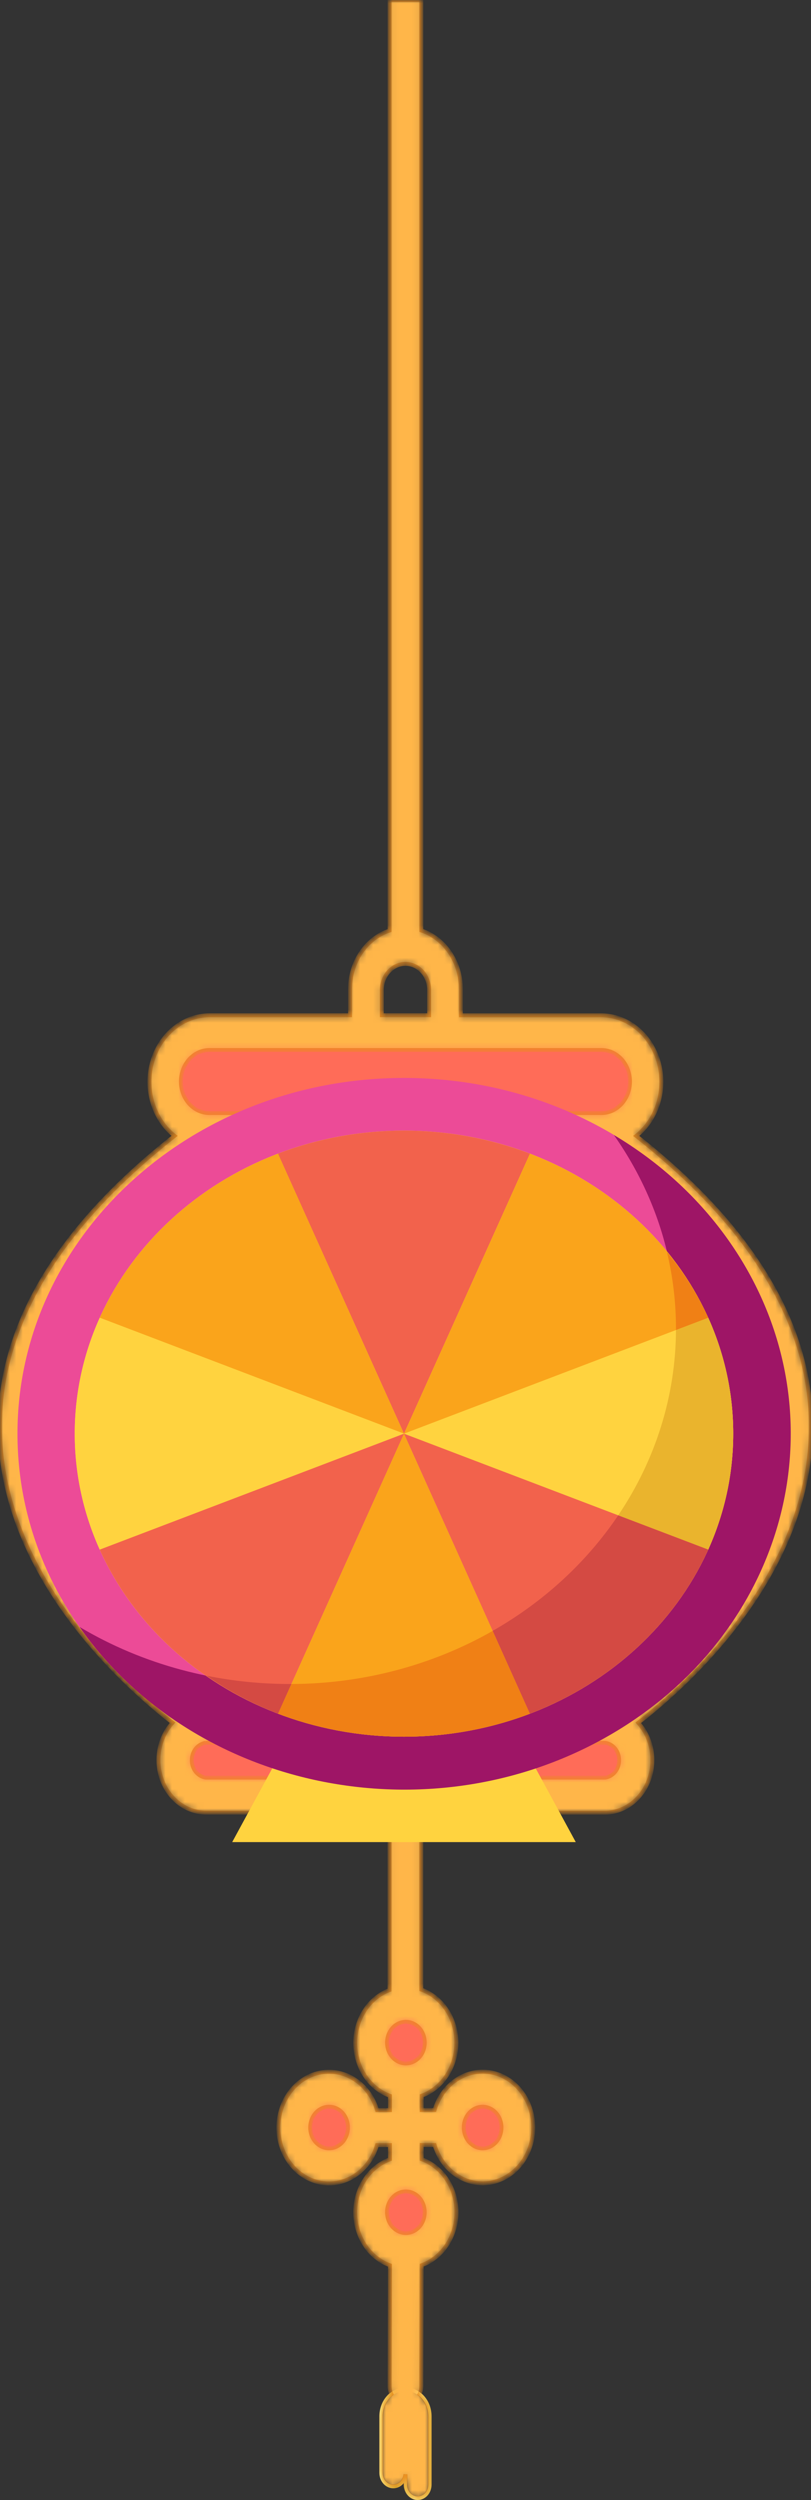 <svg width="125" height="385" viewBox="0 0 125 385" fill="none" xmlns="http://www.w3.org/2000/svg">
<rect x="0" y="0" width="125" height="385" fill="#333333" stroke="none"/>
<g clip-path="url(#clip0)">
<path d="M31.726 276.451H93.274C95.966 276.451 98.147 274.045 98.147 271.077V271.071C98.147 268.103 95.966 265.697 93.274 265.697H31.726C29.034 265.697 26.852 268.103 26.852 271.071V271.077C26.852 274.045 29.034 276.451 31.726 276.451Z" fill="#FF6C58"/>
<path d="M32.303 174.128H92.697C96.475 174.128 99.537 170.751 99.537 166.585C99.537 162.419 96.475 159.042 92.697 159.042H32.303C28.525 159.042 25.463 162.419 25.463 166.585C25.463 170.751 28.525 174.128 32.303 174.128Z" fill="#FF6C58"/>
<path d="M62.566 320.495C65.522 320.495 67.919 317.852 67.919 314.592C67.919 311.332 65.522 308.69 62.566 308.69C59.61 308.69 57.213 311.332 57.213 314.592C57.213 317.852 59.61 320.495 62.566 320.495Z" fill="#FF6C58"/>
<path d="M62.566 346.588C65.522 346.588 67.919 343.946 67.919 340.686C67.919 337.426 65.522 334.783 62.566 334.783C59.61 334.783 57.213 337.426 57.213 340.686C57.213 343.946 59.61 346.588 62.566 346.588Z" fill="#FF6C58"/>
<path d="M50.735 333.542C53.691 333.542 56.088 330.899 56.088 327.639C56.088 324.379 53.691 321.736 50.735 321.736C47.779 321.736 45.382 324.379 45.382 327.639C45.382 330.899 47.779 333.542 50.735 333.542Z" fill="#FF6C58"/>
<path d="M74.397 333.542C77.353 333.542 79.75 330.899 79.75 327.639C79.75 324.379 77.353 321.736 74.397 321.736C71.441 321.736 69.044 324.379 69.044 327.639C69.044 330.899 71.441 333.542 74.397 333.542Z" fill="#FF6C58"/>
<path d="M62.253 382.653V382.362C62.053 382.624 61.804 382.835 61.523 382.98C61.241 383.124 60.934 383.199 60.624 383.198C60.056 383.198 59.513 382.949 59.112 382.507C58.711 382.065 58.485 381.465 58.485 380.84V372.094C58.485 370.92 58.908 369.795 59.66 368.965C60.413 368.135 61.434 367.669 62.498 367.669C63.562 367.669 64.582 368.135 65.335 368.965C66.087 369.795 66.51 370.92 66.51 372.094V382.647C66.51 383.27 66.285 383.867 65.886 384.307C65.487 384.747 64.946 384.995 64.381 384.995C63.817 384.995 63.276 384.747 62.876 384.307C62.477 383.867 62.253 383.27 62.253 382.647V382.653ZM58.975 372.099V380.845C58.979 381.307 59.143 381.75 59.434 382.083C59.724 382.417 60.119 382.615 60.538 382.637C60.956 382.66 61.367 382.506 61.686 382.206C62.005 381.906 62.208 381.483 62.253 381.023H62.742V382.642C62.742 383.121 62.915 383.581 63.222 383.92C63.53 384.259 63.947 384.45 64.381 384.45C64.816 384.45 65.233 384.259 65.54 383.92C65.848 383.581 66.02 383.121 66.02 382.642V372.094C66.02 371.063 65.649 370.075 64.989 369.347C64.328 368.618 63.432 368.209 62.498 368.209C61.563 368.209 60.667 368.618 60.007 369.347C59.346 370.075 58.975 371.063 58.975 372.094V372.099Z" fill="url(#paint0_linear)"/>
<mask id="path-8-inside-1" fill="white">
<path d="M-0.005 220.514C0.459 242.55 18.588 259.055 26.598 265.298C25.567 266.423 24.861 267.86 24.57 269.427C24.28 270.994 24.416 272.621 24.963 274.102C25.511 275.584 26.443 276.853 27.644 277.75C28.845 278.648 30.26 279.132 31.711 279.143H60.036V306.472C58.49 307.051 57.148 308.152 56.2 309.618C55.252 311.084 54.746 312.841 54.753 314.642C54.76 316.442 55.28 318.195 56.239 319.652C57.199 321.109 58.549 322.197 60.099 322.761V324.952H58.113C57.531 323.011 56.342 321.362 54.758 320.3C53.174 319.238 51.298 318.834 49.468 319.158C47.638 319.483 45.972 320.516 44.77 322.072C43.568 323.628 42.908 325.606 42.908 327.65C42.908 329.694 43.568 331.671 44.77 333.227C45.972 334.784 47.638 335.817 49.468 336.141C51.298 336.466 53.174 336.061 54.758 335C56.342 333.938 57.531 332.289 58.113 330.348H60.099V332.538C58.542 333.104 57.187 334.197 56.226 335.662C55.265 337.127 54.748 338.889 54.748 340.696C54.748 342.504 55.265 344.266 56.226 345.731C57.187 347.196 58.542 348.289 60.099 348.855L60.046 367.443C60.047 367.876 60.145 368.301 60.329 368.684C59.834 369.066 59.429 369.575 59.15 370.167C58.87 370.758 58.724 371.416 58.724 372.083V380.829C58.726 381.363 58.913 381.875 59.247 382.261C59.581 382.647 60.037 382.876 60.52 382.903C61.003 382.929 61.477 382.75 61.844 382.402C62.211 382.055 62.443 381.565 62.492 381.034V382.653C62.492 383.204 62.691 383.732 63.044 384.122C63.397 384.511 63.876 384.73 64.376 384.73C64.876 384.73 65.355 384.511 65.708 384.122C66.061 383.732 66.26 383.204 66.26 382.653V372.094C66.26 371.427 66.114 370.769 65.834 370.177C65.555 369.586 65.15 369.077 64.655 368.694C64.837 368.317 64.934 367.897 64.939 367.47L64.997 348.844C66.556 348.279 67.913 347.186 68.876 345.721C69.838 344.255 70.356 342.492 70.356 340.683C70.356 338.874 69.838 337.111 68.876 335.645C67.913 334.18 66.556 333.087 64.997 332.522V330.331H66.984C67.565 332.272 68.755 333.922 70.339 334.983C71.923 336.045 73.798 336.45 75.629 336.125C77.459 335.8 79.124 334.767 80.326 333.211C81.529 331.655 82.189 329.678 82.189 327.634C82.189 325.589 81.529 323.612 80.326 322.056C79.124 320.5 77.459 319.467 75.629 319.142C73.798 318.817 71.923 319.222 70.339 320.284C68.755 321.346 67.565 322.995 66.984 324.936H64.997V322.745C66.559 322.176 67.917 321.076 68.877 319.604C69.837 318.131 70.35 316.362 70.344 314.548C70.336 312.734 69.809 310.97 68.838 309.507C67.866 308.043 66.499 306.957 64.934 306.402V279.154H93.259C94.709 279.143 96.124 278.658 97.325 277.761C98.526 276.864 99.459 275.595 100.006 274.113C100.553 272.632 100.69 271.005 100.399 269.438C100.108 267.871 99.403 266.434 98.372 265.309C106.406 259.055 124.515 242.55 124.975 220.525C125.313 204.538 116.256 189.23 98.064 174.932C99.659 173.668 100.85 171.88 101.466 169.824C102.082 167.768 102.093 165.549 101.495 163.486C100.897 161.423 99.722 159.622 98.139 158.341C96.556 157.06 94.645 156.365 92.682 156.355H71.035V152.319C71.033 150.292 70.438 148.321 69.34 146.696C68.242 145.071 66.699 143.879 64.939 143.297V0H60.046V143.303C58.285 143.885 56.742 145.076 55.644 146.701C54.546 148.326 53.952 150.298 53.949 152.324V156.349H32.288C30.324 156.359 28.414 157.055 26.83 158.336C25.247 159.617 24.072 161.418 23.475 163.481C22.877 165.544 22.887 167.762 23.503 169.819C24.12 171.875 25.311 173.663 26.906 174.926C8.719 189.203 -0.333 204.527 -0.005 220.514ZM71.48 327.639C71.48 327.005 71.651 326.386 71.97 325.858C72.29 325.331 72.743 324.921 73.275 324.678C73.806 324.435 74.39 324.372 74.954 324.496C75.518 324.619 76.035 324.925 76.442 325.373C76.849 325.821 77.125 326.392 77.237 327.014C77.35 327.635 77.292 328.28 77.072 328.866C76.852 329.451 76.48 329.952 76.002 330.304C75.524 330.656 74.962 330.844 74.387 330.844C73.617 330.843 72.879 330.504 72.335 329.903C71.791 329.303 71.485 328.488 71.485 327.639H71.48ZM59.649 340.686C59.649 340.052 59.82 339.432 60.139 338.905C60.459 338.378 60.912 337.967 61.444 337.725C61.975 337.482 62.559 337.419 63.123 337.542C63.687 337.666 64.204 337.971 64.611 338.419C65.017 338.868 65.294 339.439 65.406 340.06C65.518 340.682 65.461 341.327 65.241 341.912C65.021 342.498 64.648 342.998 64.17 343.351C63.693 343.703 63.13 343.891 62.556 343.891C61.786 343.889 61.048 343.551 60.504 342.95C59.96 342.349 59.654 341.535 59.654 340.686H59.649ZM53.626 327.639C53.626 328.273 53.456 328.893 53.136 329.42C52.817 329.947 52.363 330.357 51.832 330.6C51.301 330.843 50.717 330.906 50.153 330.782C49.589 330.659 49.071 330.354 48.665 329.905C48.258 329.457 47.981 328.886 47.869 328.264C47.757 327.643 47.815 326.998 48.035 326.413C48.255 325.827 48.627 325.326 49.105 324.974C49.583 324.622 50.145 324.434 50.72 324.434C51.102 324.433 51.48 324.516 51.833 324.676C52.187 324.837 52.508 325.073 52.778 325.371C53.048 325.669 53.263 326.022 53.409 326.411C53.556 326.8 53.631 327.218 53.631 327.639H53.626ZM59.654 314.565C59.654 313.932 59.825 313.312 60.144 312.785C60.463 312.258 60.917 311.847 61.448 311.604C61.979 311.362 62.564 311.298 63.128 311.422C63.691 311.546 64.209 311.851 64.616 312.299C65.022 312.747 65.299 313.318 65.411 313.94C65.523 314.562 65.466 315.206 65.246 315.792C65.026 316.378 64.653 316.878 64.175 317.23C63.697 317.582 63.135 317.77 62.561 317.77C62.179 317.77 61.801 317.688 61.448 317.526C61.096 317.365 60.775 317.129 60.505 316.832C60.236 316.534 60.022 316.181 59.875 315.792C59.729 315.403 59.654 314.986 59.654 314.565ZM4.888 220.374C4.579 205.396 14.047 190.746 33.027 176.831H45.812C39.686 185.07 28.241 203.496 28.985 225.144C29.474 238.967 34.857 251.674 45.029 263.005H32.288C28.408 260.28 5.377 243.143 4.888 220.374ZM31.715 268.395H93.269C93.863 268.473 94.411 268.789 94.809 269.282C95.207 269.776 95.426 270.414 95.426 271.074C95.426 271.734 95.207 272.372 94.809 272.865C94.411 273.359 93.863 273.675 93.269 273.753H31.72C31.126 273.675 30.578 273.359 30.18 272.865C29.782 272.372 29.563 271.734 29.563 271.074C29.563 270.414 29.782 269.776 30.18 269.282C30.578 268.789 31.126 268.473 31.72 268.395H31.715ZM120.087 220.374C119.598 243.181 96.576 260.269 92.686 262.999H79.965C90.142 251.669 95.534 238.962 96.009 225.138C96.752 203.491 85.308 185.076 79.182 176.82H91.962C110.942 190.752 120.41 205.401 120.092 220.39L120.087 220.374ZM92.686 171.414H32.288C31.12 171.414 30 170.902 29.174 169.992C28.348 169.081 27.884 167.846 27.884 166.558C27.884 165.27 28.348 164.035 29.174 163.124C30 162.213 31.12 161.702 32.288 161.702H92.691C93.859 161.702 94.979 162.213 95.805 163.124C96.631 164.035 97.095 165.27 97.095 166.558C97.095 167.846 96.631 169.081 95.805 169.992C94.979 170.902 93.859 171.414 92.691 171.414H92.686ZM33.878 224.998C33.051 201.327 48.816 181.04 52.305 176.853H60.05V263.005H52.173C40.518 251.706 34.363 238.919 33.878 224.998ZM72.821 263.026H64.944V176.826H72.689C76.178 181.013 91.943 201.3 91.116 224.971C90.626 238.919 84.471 251.706 72.821 263.005V263.026ZM66.142 156.344H58.847V152.319C58.882 151.277 59.281 150.291 59.961 149.568C60.642 148.845 61.55 148.441 62.495 148.441C63.44 148.441 64.348 148.845 65.028 149.568C65.708 150.291 66.108 151.277 66.142 152.319V156.344Z"/>
</mask>
<path d="M-0.005 220.514C0.459 242.55 18.588 259.055 26.598 265.298C25.567 266.423 24.861 267.86 24.57 269.427C24.28 270.994 24.416 272.621 24.963 274.102C25.511 275.584 26.443 276.853 27.644 277.75C28.845 278.648 30.26 279.132 31.711 279.143H60.036V306.472C58.49 307.051 57.148 308.152 56.2 309.618C55.252 311.084 54.746 312.841 54.753 314.642C54.76 316.442 55.28 318.195 56.239 319.652C57.199 321.109 58.549 322.197 60.099 322.761V324.952H58.113C57.531 323.011 56.342 321.362 54.758 320.3C53.174 319.238 51.298 318.834 49.468 319.158C47.638 319.483 45.972 320.516 44.77 322.072C43.568 323.628 42.908 325.606 42.908 327.65C42.908 329.694 43.568 331.671 44.77 333.227C45.972 334.784 47.638 335.817 49.468 336.141C51.298 336.466 53.174 336.061 54.758 335C56.342 333.938 57.531 332.289 58.113 330.348H60.099V332.538C58.542 333.104 57.187 334.197 56.226 335.662C55.265 337.127 54.748 338.889 54.748 340.696C54.748 342.504 55.265 344.266 56.226 345.731C57.187 347.196 58.542 348.289 60.099 348.855L60.046 367.443C60.047 367.876 60.145 368.301 60.329 368.684C59.834 369.066 59.429 369.575 59.15 370.167C58.87 370.758 58.724 371.416 58.724 372.083V380.829C58.726 381.363 58.913 381.875 59.247 382.261C59.581 382.647 60.037 382.876 60.52 382.903C61.003 382.929 61.477 382.75 61.844 382.402C62.211 382.055 62.443 381.565 62.492 381.034V382.653C62.492 383.204 62.691 383.732 63.044 384.122C63.397 384.511 63.876 384.73 64.376 384.73C64.876 384.73 65.355 384.511 65.708 384.122C66.061 383.732 66.26 383.204 66.26 382.653V372.094C66.26 371.427 66.114 370.769 65.834 370.177C65.555 369.586 65.15 369.077 64.655 368.694C64.837 368.317 64.934 367.897 64.939 367.47L64.997 348.844C66.556 348.279 67.913 347.186 68.876 345.721C69.838 344.255 70.356 342.492 70.356 340.683C70.356 338.874 69.838 337.111 68.876 335.645C67.913 334.18 66.556 333.087 64.997 332.522V330.331H66.984C67.565 332.272 68.755 333.922 70.339 334.983C71.923 336.045 73.798 336.45 75.629 336.125C77.459 335.8 79.124 334.767 80.326 333.211C81.529 331.655 82.189 329.678 82.189 327.634C82.189 325.589 81.529 323.612 80.326 322.056C79.124 320.5 77.459 319.467 75.629 319.142C73.798 318.817 71.923 319.222 70.339 320.284C68.755 321.346 67.565 322.995 66.984 324.936H64.997V322.745C66.559 322.176 67.917 321.076 68.877 319.604C69.837 318.131 70.35 316.362 70.344 314.548C70.336 312.734 69.809 310.97 68.838 309.507C67.866 308.043 66.499 306.957 64.934 306.402V279.154H93.259C94.709 279.143 96.124 278.658 97.325 277.761C98.526 276.864 99.459 275.595 100.006 274.113C100.553 272.632 100.69 271.005 100.399 269.438C100.108 267.871 99.403 266.434 98.372 265.309C106.406 259.055 124.515 242.55 124.975 220.525C125.313 204.538 116.256 189.23 98.064 174.932C99.659 173.668 100.85 171.88 101.466 169.824C102.082 167.768 102.093 165.549 101.495 163.486C100.897 161.423 99.722 159.622 98.139 158.341C96.556 157.06 94.645 156.365 92.682 156.355H71.035V152.319C71.033 150.292 70.438 148.321 69.34 146.696C68.242 145.071 66.699 143.879 64.939 143.297V0H60.046V143.303C58.285 143.885 56.742 145.076 55.644 146.701C54.546 148.326 53.952 150.298 53.949 152.324V156.349H32.288C30.324 156.359 28.414 157.055 26.83 158.336C25.247 159.617 24.072 161.418 23.475 163.481C22.877 165.544 22.887 167.762 23.503 169.819C24.12 171.875 25.311 173.663 26.906 174.926C8.719 189.203 -0.333 204.527 -0.005 220.514ZM71.48 327.639C71.48 327.005 71.651 326.386 71.97 325.858C72.29 325.331 72.743 324.921 73.275 324.678C73.806 324.435 74.39 324.372 74.954 324.496C75.518 324.619 76.035 324.925 76.442 325.373C76.849 325.821 77.125 326.392 77.237 327.014C77.35 327.635 77.292 328.28 77.072 328.866C76.852 329.451 76.48 329.952 76.002 330.304C75.524 330.656 74.962 330.844 74.387 330.844C73.617 330.843 72.879 330.504 72.335 329.903C71.791 329.303 71.485 328.488 71.485 327.639H71.48ZM59.649 340.686C59.649 340.052 59.82 339.432 60.139 338.905C60.459 338.378 60.912 337.967 61.444 337.725C61.975 337.482 62.559 337.419 63.123 337.542C63.687 337.666 64.204 337.971 64.611 338.419C65.017 338.868 65.294 339.439 65.406 340.06C65.518 340.682 65.461 341.327 65.241 341.912C65.021 342.498 64.648 342.998 64.17 343.351C63.693 343.703 63.13 343.891 62.556 343.891C61.786 343.889 61.048 343.551 60.504 342.95C59.96 342.349 59.654 341.535 59.654 340.686H59.649ZM53.626 327.639C53.626 328.273 53.456 328.893 53.136 329.42C52.817 329.947 52.363 330.357 51.832 330.6C51.301 330.843 50.717 330.906 50.153 330.782C49.589 330.659 49.071 330.354 48.665 329.905C48.258 329.457 47.981 328.886 47.869 328.264C47.757 327.643 47.815 326.998 48.035 326.413C48.255 325.827 48.627 325.326 49.105 324.974C49.583 324.622 50.145 324.434 50.72 324.434C51.102 324.433 51.48 324.516 51.833 324.676C52.187 324.837 52.508 325.073 52.778 325.371C53.048 325.669 53.263 326.022 53.409 326.411C53.556 326.8 53.631 327.218 53.631 327.639H53.626ZM59.654 314.565C59.654 313.932 59.825 313.312 60.144 312.785C60.463 312.258 60.917 311.847 61.448 311.604C61.979 311.362 62.564 311.298 63.128 311.422C63.691 311.546 64.209 311.851 64.616 312.299C65.022 312.747 65.299 313.318 65.411 313.94C65.523 314.562 65.466 315.206 65.246 315.792C65.026 316.378 64.653 316.878 64.175 317.23C63.697 317.582 63.135 317.77 62.561 317.77C62.179 317.77 61.801 317.688 61.448 317.526C61.096 317.365 60.775 317.129 60.505 316.832C60.236 316.534 60.022 316.181 59.875 315.792C59.729 315.403 59.654 314.986 59.654 314.565ZM4.888 220.374C4.579 205.396 14.047 190.746 33.027 176.831H45.812C39.686 185.07 28.241 203.496 28.985 225.144C29.474 238.967 34.857 251.674 45.029 263.005H32.288C28.408 260.28 5.377 243.143 4.888 220.374ZM31.715 268.395H93.269C93.863 268.473 94.411 268.789 94.809 269.282C95.207 269.776 95.426 270.414 95.426 271.074C95.426 271.734 95.207 272.372 94.809 272.865C94.411 273.359 93.863 273.675 93.269 273.753H31.72C31.126 273.675 30.578 273.359 30.18 272.865C29.782 272.372 29.563 271.734 29.563 271.074C29.563 270.414 29.782 269.776 30.18 269.282C30.578 268.789 31.126 268.473 31.72 268.395H31.715ZM120.087 220.374C119.598 243.181 96.576 260.269 92.686 262.999H79.965C90.142 251.669 95.534 238.962 96.009 225.138C96.752 203.491 85.308 185.076 79.182 176.82H91.962C110.942 190.752 120.41 205.401 120.092 220.39L120.087 220.374ZM92.686 171.414H32.288C31.12 171.414 30 170.902 29.174 169.992C28.348 169.081 27.884 167.846 27.884 166.558C27.884 165.27 28.348 164.035 29.174 163.124C30 162.213 31.12 161.702 32.288 161.702H92.691C93.859 161.702 94.979 162.213 95.805 163.124C96.631 164.035 97.095 165.27 97.095 166.558C97.095 167.846 96.631 169.081 95.805 169.992C94.979 170.902 93.859 171.414 92.691 171.414H92.686ZM33.878 224.998C33.051 201.327 48.816 181.04 52.305 176.853H60.05V263.005H52.173C40.518 251.706 34.363 238.919 33.878 224.998ZM72.821 263.026H64.944V176.826H72.689C76.178 181.013 91.943 201.3 91.116 224.971C90.626 238.919 84.471 251.706 72.821 263.005V263.026ZM66.142 156.344H58.847V152.319C58.882 151.277 59.281 150.291 59.961 149.568C60.642 148.845 61.55 148.441 62.495 148.441C63.44 148.441 64.348 148.845 65.028 149.568C65.708 150.291 66.108 151.277 66.142 152.319V156.344Z" fill="#FFB649" stroke="#EB8C1D" stroke-width="0.6" mask="url(#path-8-inside-1)"/>
<g clip-path="url(#clip1)">
<path d="M42.408 271.51H82.124L88.743 283.684H35.789L42.408 271.51Z" fill="#FFD33F"/>
<path d="M62.266 275.568C95.168 275.568 121.839 251.041 121.839 220.786C121.839 190.53 95.168 166.003 62.266 166.003C29.364 166.003 2.692 190.53 2.692 220.786C2.692 251.041 29.364 275.568 62.266 275.568Z" fill="#EC4B97"/>
<path d="M94.623 174.799C112.5 200.191 104.608 234.102 76.996 250.541C57.3 262.267 31.953 262.267 12.257 250.541C30.11 275.955 66.986 283.249 94.623 266.833C122.26 250.416 130.192 216.505 112.34 191.091C107.757 184.567 101.718 179.013 94.623 174.799Z" fill="#9E1566"/>
<path d="M62.266 267.453C90.293 267.453 113.013 246.559 113.013 220.786C113.013 195.013 90.293 174.119 62.266 174.119C34.238 174.119 11.518 195.013 11.518 220.786C11.518 246.559 34.238 267.453 62.266 267.453Z" fill="#FFD33F"/>
<path d="M81.683 177.666C69.244 172.937 55.274 172.937 42.836 177.666L62.266 220.786L81.683 177.666Z" fill="#F2624C"/>
<path d="M42.849 177.666C30.42 182.417 20.541 191.501 15.375 202.931L62.266 220.786L42.849 177.666Z" fill="#FAA41B"/>
<path d="M15.375 202.931C10.233 214.368 10.233 227.214 15.375 238.651L62.266 220.786L15.375 202.931Z" fill="#FFD33F"/>
<path d="M109.157 202.931L62.266 220.786L109.157 238.641C114.299 227.203 114.299 214.357 109.157 202.919V202.931Z" fill="#FFD33F"/>
<path d="M109.157 202.931L104.188 204.82C104.151 214.91 101.068 224.792 95.283 233.366L109.157 238.641C114.299 227.203 114.299 214.357 109.157 202.919V202.931Z" fill="#EAB42D"/>
<path d="M109.157 202.931C103.99 191.501 94.112 182.417 81.682 177.666L62.266 220.786L109.157 202.931Z" fill="#FAA41B"/>
<path d="M109.157 202.931C107.509 199.326 105.373 195.926 102.8 192.812C103.72 196.669 104.186 200.605 104.188 204.554V204.82L109.157 202.931Z" fill="#F08015"/>
<path d="M42.849 263.906C55.287 268.635 69.257 268.635 81.695 263.906L62.265 220.786L42.849 263.906Z" fill="#FAA41B"/>
<path d="M44.903 259.337L42.849 263.906C55.287 268.635 69.257 268.635 81.695 263.906L75.958 251.148C66.631 256.469 55.88 259.304 44.903 259.337Z" fill="#F08015"/>
<path d="M81.682 263.906C94.112 259.155 103.99 250.071 109.157 238.641L62.266 220.786L81.682 263.906Z" fill="#F2624C"/>
<path d="M95.283 233.365C90.416 240.586 83.798 246.672 75.946 251.147L81.682 263.906C94.112 259.154 103.99 250.071 109.157 238.641L95.283 233.365Z" fill="#D44A43"/>
<path d="M15.375 238.641C20.541 250.071 30.42 259.155 42.849 263.906L62.266 220.786L15.375 238.641Z" fill="#F2624C"/>
<path d="M44.615 259.336C40.319 259.335 36.036 258.907 31.84 258.06C35.228 260.426 38.927 262.391 42.85 263.906L44.904 259.336C44.807 259.336 44.712 259.336 44.615 259.336Z" fill="#D44A43"/>
</g>
</g>
<defs>
<linearGradient id="paint0_linear" x1="66.51" y1="376.335" x2="58.485" y2="376.335" gradientUnits="userSpaceOnUse">
<stop stop-color="#E0C24D"/>
<stop offset="0.32" stop-color="#FDF98F"/>
<stop offset="0.68" stop-color="#CEA930"/>
<stop offset="1" stop-color="#FFFF99"/>
</linearGradient>
<clipPath id="clip0">
<rect width="125" height="385" fill="white"/>
</clipPath>
<clipPath id="clip1">
<rect width="130.208" height="119.737" fill="white" transform="translate(-1.736 163.947)"/>
</clipPath>
</defs>
</svg>
